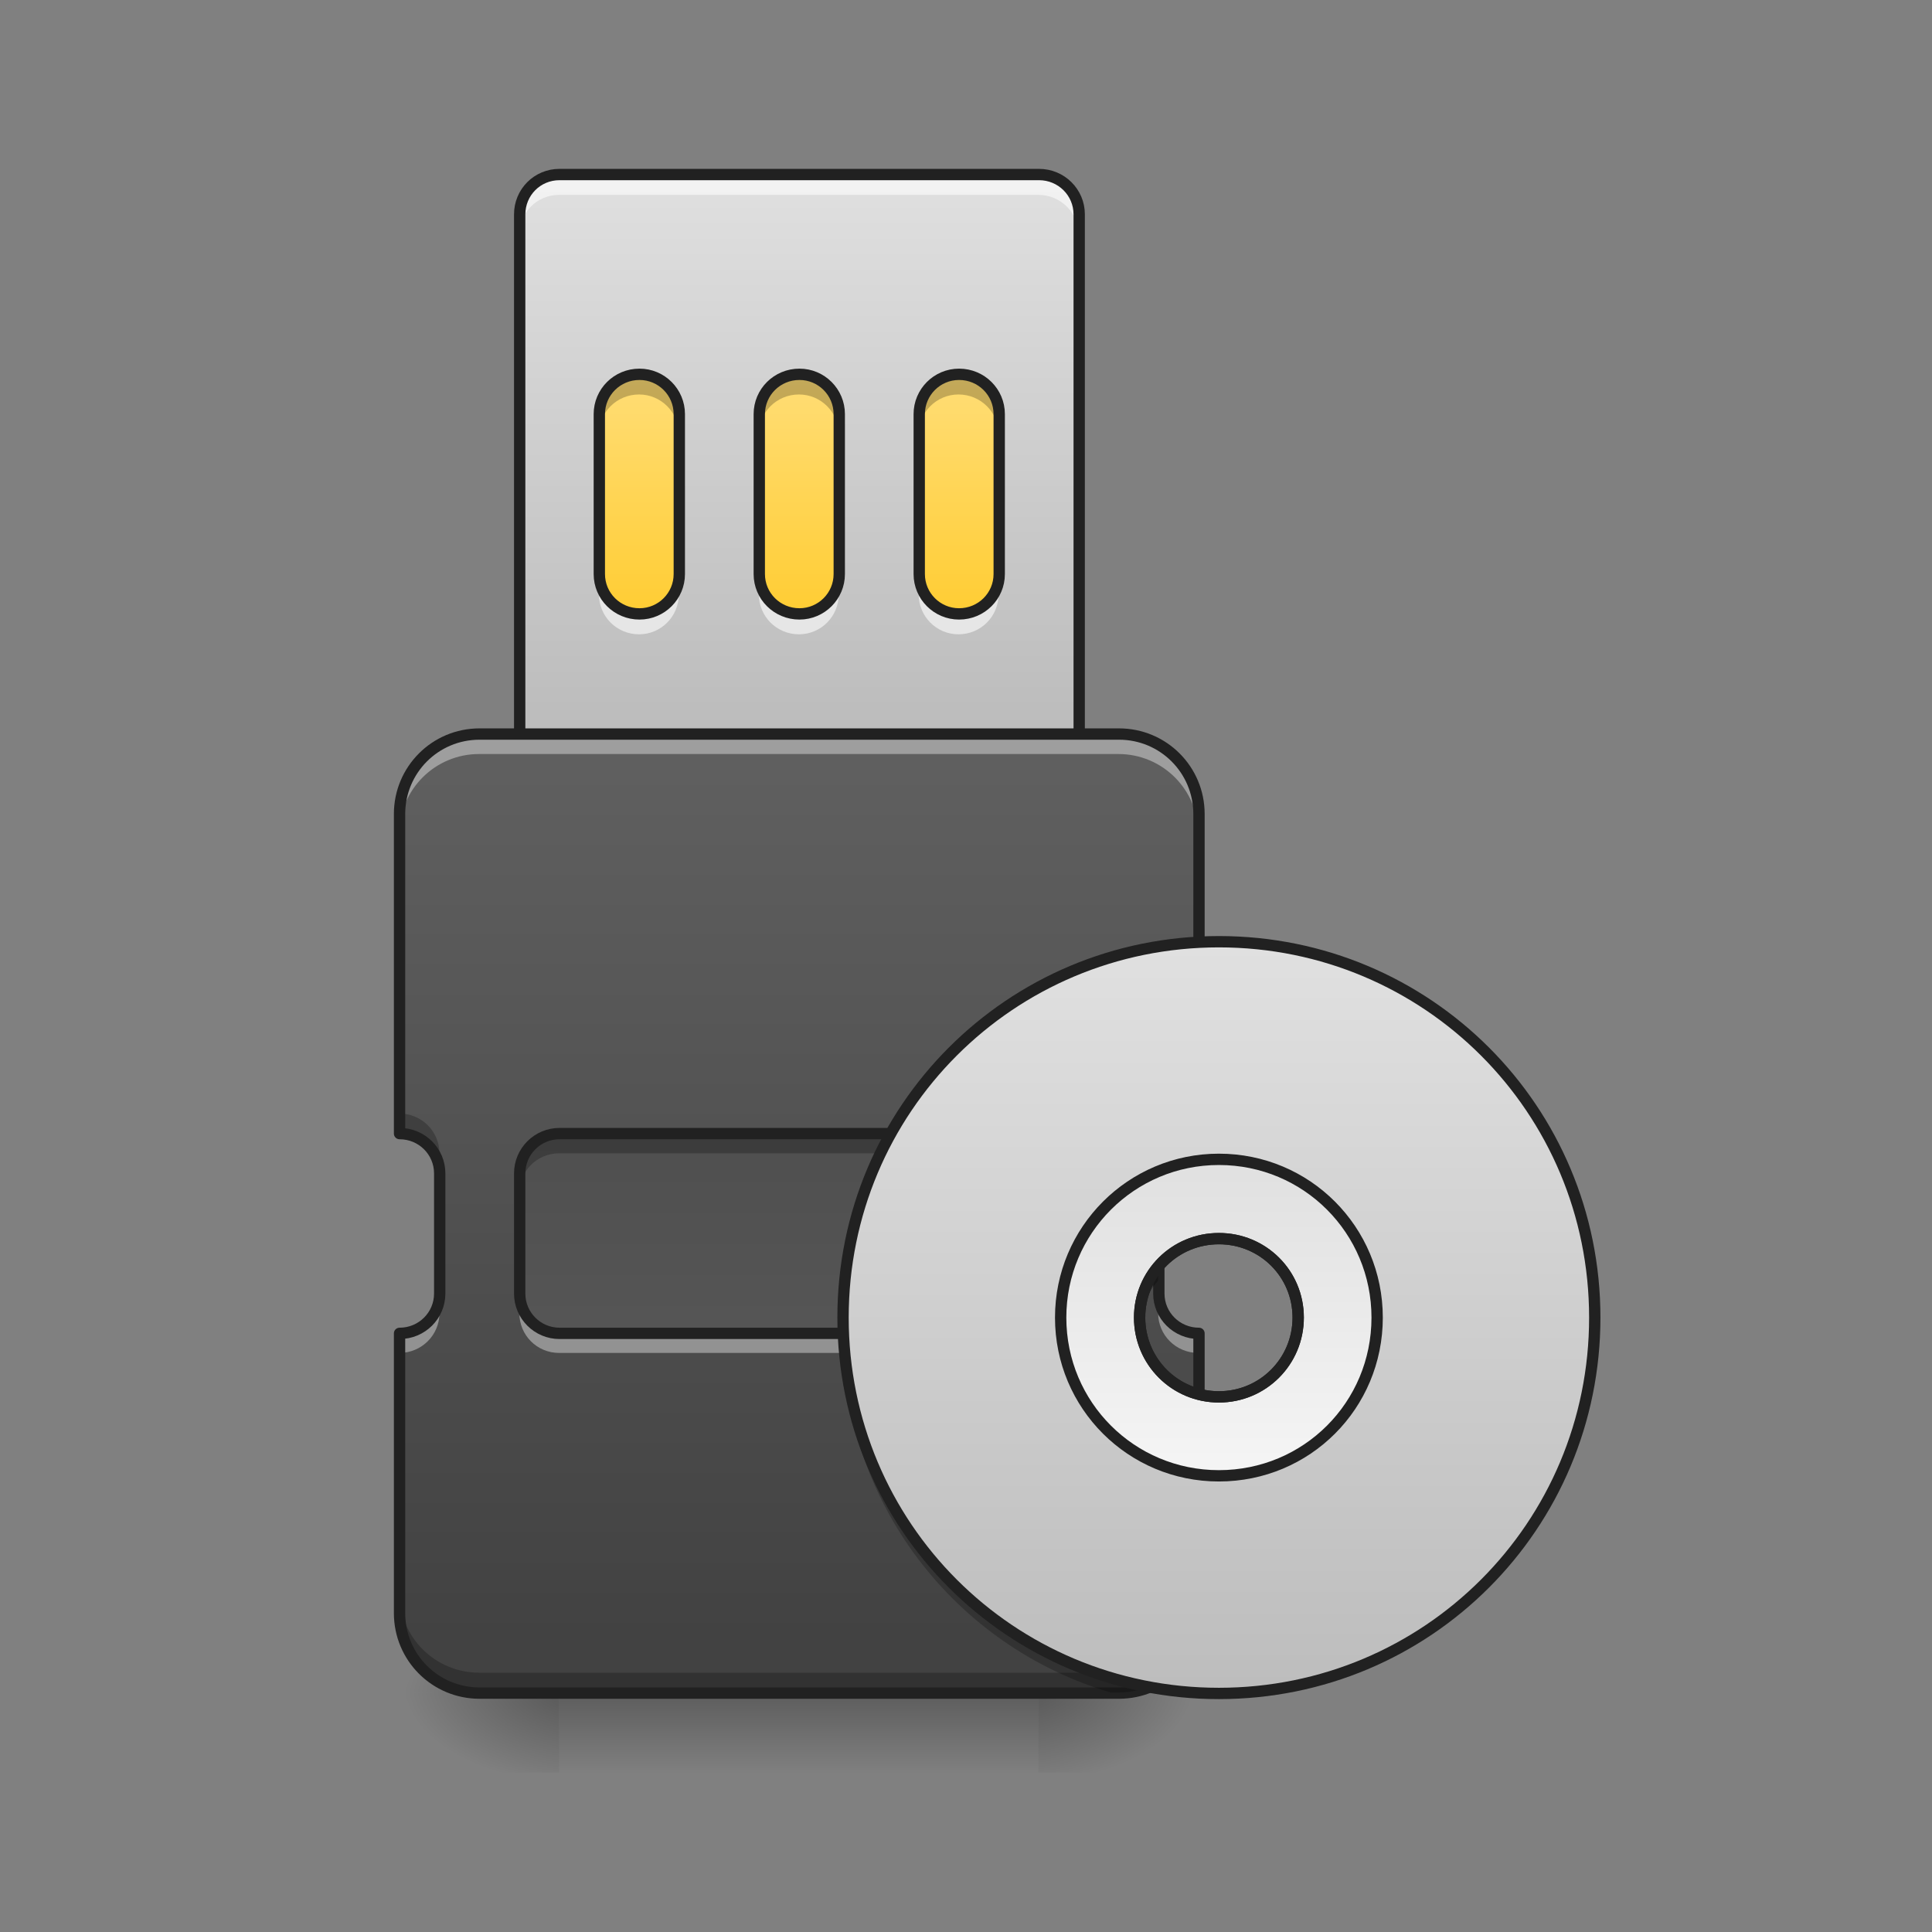 <?xml version="1.0" encoding="UTF-8"?>
<svg xmlns="http://www.w3.org/2000/svg" xmlns:xlink="http://www.w3.org/1999/xlink" width="22pt" height="22pt" viewBox="0 0 22 22" version="1.1">
<rect x="0" y="0" width="22" height="22" fill="#808080" stroke="none"/>
<defs>
<linearGradient id="linear0" gradientUnits="userSpaceOnUse" x1="508" y1="233.5" x2="508" y2="254.667" gradientTransform="matrix(0.043,0,0,0.043,-12.734,9.239)">
<stop offset="0" style="stop-color:rgb(0%,0%,0%);stop-opacity:0.275;"/>
<stop offset="1" style="stop-color:rgb(0%,0%,0%);stop-opacity:0;"/>
</linearGradient>
<radialGradient id="radial0" gradientUnits="userSpaceOnUse" cx="450.909" cy="189.579" fx="450.909" fy="189.579" r="21.167" gradientTransform="matrix(0,-0.054,-0.097,-0,29.927,43.722)">
<stop offset="0" style="stop-color:rgb(0%,0%,0%);stop-opacity:0.314;"/>
<stop offset="0.222" style="stop-color:rgb(0%,0%,0%);stop-opacity:0.275;"/>
<stop offset="1" style="stop-color:rgb(0%,0%,0%);stop-opacity:0;"/>
</radialGradient>
<radialGradient id="radial1" gradientUnits="userSpaceOnUse" cx="450.909" cy="189.579" fx="450.909" fy="189.579" r="21.167" gradientTransform="matrix(-0,0.054,0.097,0,-11.736,-5.175)">
<stop offset="0" style="stop-color:rgb(0%,0%,0%);stop-opacity:0.314;"/>
<stop offset="0.222" style="stop-color:rgb(0%,0%,0%);stop-opacity:0.275;"/>
<stop offset="1" style="stop-color:rgb(0%,0%,0%);stop-opacity:0;"/>
</radialGradient>
<radialGradient id="radial2" gradientUnits="userSpaceOnUse" cx="450.909" cy="189.579" fx="450.909" fy="189.579" r="21.167" gradientTransform="matrix(-0,-0.054,0.097,-0,-11.736,43.722)">
<stop offset="0" style="stop-color:rgb(0%,0%,0%);stop-opacity:0.314;"/>
<stop offset="0.222" style="stop-color:rgb(0%,0%,0%);stop-opacity:0.275;"/>
<stop offset="1" style="stop-color:rgb(0%,0%,0%);stop-opacity:0;"/>
</radialGradient>
<radialGradient id="radial3" gradientUnits="userSpaceOnUse" cx="450.909" cy="189.579" fx="450.909" fy="189.579" r="21.167" gradientTransform="matrix(0,0.054,-0.097,0,29.927,-5.175)">
<stop offset="0" style="stop-color:rgb(0%,0%,0%);stop-opacity:0.314;"/>
<stop offset="0.222" style="stop-color:rgb(0%,0%,0%);stop-opacity:0.275;"/>
<stop offset="1" style="stop-color:rgb(0%,0%,0%);stop-opacity:0;"/>
</radialGradient>
<linearGradient id="linear1" gradientUnits="userSpaceOnUse" x1="254" y1="-41.667" x2="254" y2="-126.333" gradientTransform="matrix(1,0,0,1,-42.333,0)">
<stop offset="0" style="stop-color:rgb(100%,79.216%,15.686%);stop-opacity:1;"/>
<stop offset="1" style="stop-color:rgb(100%,87.843%,50.98%);stop-opacity:1;"/>
</linearGradient>
<linearGradient id="linear2" gradientUnits="userSpaceOnUse" x1="960" y1="735.118" x2="960" y2="175.118" gradientTransform="matrix(0.011,0,0,0.011,-1.819,0)">
<stop offset="0" style="stop-color:rgb(74.118%,74.118%,74.118%);stop-opacity:1;"/>
<stop offset="1" style="stop-color:rgb(87.843%,87.843%,87.843%);stop-opacity:1;"/>
</linearGradient>
<linearGradient id="linear3" gradientUnits="userSpaceOnUse" x1="960" y1="1695.118" x2="960" y2="735.118" gradientTransform="matrix(0.011,0,0,0.011,-1.819,0)">
<stop offset="0" style="stop-color:rgb(25.882%,25.882%,25.882%);stop-opacity:1;"/>
<stop offset="1" style="stop-color:rgb(38.039%,38.039%,38.039%);stop-opacity:1;"/>
</linearGradient>
<linearGradient id="linear4" gradientUnits="userSpaceOnUse" x1="254" y1="-20.5" x2="254" y2="233.5" gradientTransform="matrix(0.043,0,0,0.043,-1.819,9.239)">
<stop offset="0" style="stop-color:rgb(25.882%,25.882%,25.882%);stop-opacity:1;"/>
<stop offset="1" style="stop-color:rgb(38.039%,38.039%,38.039%);stop-opacity:1;"/>
</linearGradient>
<linearGradient id="linear5" gradientUnits="userSpaceOnUse" x1="254" y1="-168.667" x2="254" y2="233.5" gradientTransform="matrix(0.021,0,0,0.021,8.467,14.311)">
<stop offset="0" style="stop-color:rgb(87.843%,87.843%,87.843%);stop-opacity:1;"/>
<stop offset="1" style="stop-color:rgb(74.118%,74.118%,74.118%);stop-opacity:1;"/>
</linearGradient>
<linearGradient id="linear6" gradientUnits="userSpaceOnUse" x1="254" y1="117.083" x2="254" y2="-52.25" gradientTransform="matrix(0.495,0,0,0.495,197.035,118.017)">
<stop offset="0" style="stop-color:rgb(96.078%,96.078%,96.078%);stop-opacity:1;"/>
<stop offset="1" style="stop-color:rgb(87.843%,87.843%,87.843%);stop-opacity:1;"/>
</linearGradient>
</defs>
<g id="surface1">
<path style=" stroke:none;fill-rule:nonzero;fill:url(#linear0);" d="M 6.367 19.273 L 11.824 19.273 L 11.824 20.184 L 6.367 20.184 Z M 6.367 19.273 "/>
<path style=" stroke:none;fill-rule:nonzero;fill:url(#radial0);" d="M 11.824 19.273 L 13.645 19.273 L 13.645 18.363 L 11.824 18.363 Z M 11.824 19.273 "/>
<path style=" stroke:none;fill-rule:nonzero;fill:url(#radial1);" d="M 6.367 19.273 L 4.547 19.273 L 4.547 20.184 L 6.367 20.184 Z M 6.367 19.273 "/>
<path style=" stroke:none;fill-rule:nonzero;fill:url(#radial2);" d="M 6.367 19.273 L 4.547 19.273 L 4.547 18.363 L 6.367 18.363 Z M 6.367 19.273 "/>
<path style=" stroke:none;fill-rule:nonzero;fill:url(#radial3);" d="M 11.824 19.273 L 13.645 19.273 L 13.645 20.184 L 11.824 20.184 Z M 11.824 19.273 "/>
<path style="fill-rule:nonzero;fill:url(#linear1);stroke-width:3;stroke-linecap:square;stroke-linejoin:round;stroke:rgb(12.941%,12.941%,12.941%);stroke-opacity:1;stroke-miterlimit:4;" d="M 158.712 -126.372 L 264.611 -126.372 C 270.429 -126.372 275.156 -121.554 275.156 -115.737 L 275.156 -52.288 C 275.156 -46.38 270.429 -41.653 264.611 -41.653 L 158.712 -41.653 C 152.894 -41.653 148.168 -46.38 148.168 -52.288 L 148.168 -115.737 C 148.168 -121.554 152.894 -126.372 158.712 -126.372 Z M 158.712 -126.372 " transform="matrix(0.043,0,0,0.043,0,9.239)"/>
<path style=" stroke:none;fill-rule:nonzero;fill:url(#linear2);" d="M 6.367 1.992 C 6.113 1.992 5.914 2.195 5.914 2.445 L 5.914 8.359 C 5.914 8.609 6.113 8.812 6.367 8.812 L 11.824 8.812 C 12.078 8.812 12.281 8.609 12.281 8.359 L 12.281 2.445 C 12.281 2.195 12.078 1.992 11.824 1.992 Z M 7.277 4.266 C 7.527 4.266 7.73 4.469 7.73 4.719 L 7.73 6.539 C 7.73 6.789 7.527 6.992 7.277 6.992 C 7.023 6.992 6.82 6.789 6.82 6.539 L 6.82 4.719 C 6.82 4.469 7.023 4.266 7.277 4.266 Z M 9.098 4.266 C 9.348 4.266 9.551 4.469 9.551 4.719 L 9.551 6.539 C 9.551 6.789 9.348 6.992 9.098 6.992 C 8.844 6.992 8.641 6.789 8.641 6.539 L 8.641 4.719 C 8.641 4.469 8.844 4.266 9.098 4.266 Z M 10.914 4.266 C 11.168 4.266 11.371 4.469 11.371 4.719 L 11.371 6.539 C 11.371 6.789 11.168 6.992 10.914 6.992 C 10.664 6.992 10.461 6.789 10.461 6.539 L 10.461 4.719 C 10.461 4.469 10.664 4.266 10.914 4.266 Z M 10.914 4.266 "/>
<path style=" stroke:none;fill-rule:nonzero;fill:rgb(0%,0%,0%);fill-opacity:0.235;" d="M 7.277 4.266 C 7.023 4.266 6.82 4.469 6.82 4.719 L 6.82 4.945 C 6.82 4.695 7.023 4.492 7.277 4.492 C 7.527 4.492 7.73 4.695 7.73 4.945 L 7.73 4.719 C 7.73 4.469 7.527 4.266 7.277 4.266 Z M 9.098 4.266 C 8.844 4.266 8.641 4.469 8.641 4.719 L 8.641 4.945 C 8.641 4.695 8.844 4.492 9.098 4.492 C 9.348 4.492 9.551 4.695 9.551 4.945 L 9.551 4.719 C 9.551 4.469 9.348 4.266 9.098 4.266 Z M 10.914 4.266 C 10.664 4.266 10.461 4.469 10.461 4.719 L 10.461 4.945 C 10.461 4.695 10.664 4.492 10.914 4.492 C 11.168 4.492 11.371 4.695 11.371 4.945 L 11.371 4.719 C 11.371 4.469 11.168 4.266 10.914 4.266 Z M 5.914 8.359 L 5.914 8.586 C 5.914 8.836 6.113 9.039 6.367 9.039 L 11.824 9.039 C 12.078 9.039 12.281 8.836 12.281 8.586 L 12.281 8.359 C 12.281 8.609 12.078 8.812 11.824 8.812 L 6.367 8.812 C 6.113 8.812 5.914 8.609 5.914 8.359 Z M 5.914 8.359 "/>
<path style=" stroke:none;fill-rule:nonzero;fill:rgb(100%,100%,100%);fill-opacity:0.588;" d="M 6.367 1.992 C 6.113 1.992 5.914 2.195 5.914 2.445 L 5.914 2.672 C 5.914 2.422 6.113 2.219 6.367 2.219 L 11.824 2.219 C 12.078 2.219 12.281 2.422 12.281 2.672 L 12.281 2.445 C 12.281 2.195 12.078 1.992 11.824 1.992 Z M 6.82 6.539 L 6.82 6.766 C 6.82 7.02 7.023 7.223 7.277 7.223 C 7.527 7.223 7.73 7.02 7.73 6.766 L 7.73 6.539 C 7.73 6.789 7.527 6.992 7.277 6.992 C 7.023 6.992 6.82 6.789 6.82 6.539 Z M 8.641 6.539 L 8.641 6.766 C 8.641 7.02 8.844 7.223 9.098 7.223 C 9.348 7.223 9.551 7.02 9.551 6.766 L 9.551 6.539 C 9.551 6.789 9.348 6.992 9.098 6.992 C 8.844 6.992 8.641 6.789 8.641 6.539 Z M 10.461 6.539 L 10.461 6.766 C 10.461 7.02 10.664 7.223 10.914 7.223 C 11.168 7.223 11.371 7.02 11.371 6.766 L 11.371 6.539 C 11.371 6.789 11.168 6.992 10.914 6.992 C 10.664 6.992 10.461 6.789 10.461 6.539 Z M 10.461 6.539 "/>
<path style="fill:none;stroke-width:3;stroke-linecap:square;stroke-linejoin:round;stroke:rgb(12.941%,12.941%,12.941%);stroke-opacity:1;stroke-miterlimit:4;" d="M 148.168 -168.641 C 142.259 -168.641 137.623 -163.914 137.623 -158.096 L 137.623 -20.473 C 137.623 -14.655 142.259 -9.929 148.168 -9.929 L 275.156 -9.929 C 281.064 -9.929 285.791 -14.655 285.791 -20.473 L 285.791 -158.096 C 285.791 -163.914 281.064 -168.641 275.156 -168.641 Z M 169.347 -115.737 C 175.165 -115.737 179.892 -111.01 179.892 -105.192 L 179.892 -62.833 C 179.892 -57.015 175.165 -52.288 169.347 -52.288 C 163.439 -52.288 158.712 -57.015 158.712 -62.833 L 158.712 -105.192 C 158.712 -111.01 163.439 -115.737 169.347 -115.737 Z M 211.707 -115.737 C 217.525 -115.737 222.252 -111.01 222.252 -105.192 L 222.252 -62.833 C 222.252 -57.015 217.525 -52.288 211.707 -52.288 C 205.799 -52.288 201.072 -57.015 201.072 -62.833 L 201.072 -105.192 C 201.072 -111.01 205.799 -115.737 211.707 -115.737 Z M 253.976 -115.737 C 259.884 -115.737 264.611 -111.01 264.611 -105.192 L 264.611 -62.833 C 264.611 -57.015 259.884 -52.288 253.976 -52.288 C 248.158 -52.288 243.431 -57.015 243.431 -62.833 L 243.431 -105.192 C 243.431 -111.01 248.158 -115.737 253.976 -115.737 Z M 253.976 -115.737 " transform="matrix(0.043,0,0,0.043,0,9.239)"/>
<path style=" stroke:none;fill-rule:nonzero;fill:url(#linear3);" d="M 5.457 8.359 C 4.953 8.359 4.547 8.766 4.547 9.27 L 4.547 12.906 C 4.801 12.906 5.004 13.109 5.004 13.359 L 5.004 14.727 C 5.004 14.977 4.801 15.18 4.547 15.18 L 4.547 18.363 C 4.547 18.867 4.953 19.273 5.457 19.273 L 12.734 19.273 C 13.238 19.273 13.645 18.867 13.645 18.363 L 13.645 15.18 C 13.391 15.18 13.188 14.977 13.188 14.727 L 13.188 13.359 C 13.188 13.109 13.391 12.906 13.645 12.906 L 13.645 9.27 C 13.645 8.766 13.238 8.359 12.734 8.359 Z M 5.457 8.359 "/>
<path style=" stroke:none;fill-rule:nonzero;fill:rgb(0%,0%,0%);fill-opacity:0.235;" d="M 4.547 12.68 L 4.547 12.906 C 4.801 12.906 5.004 13.109 5.004 13.359 L 5.004 13.133 C 5.004 12.883 4.801 12.68 4.547 12.68 Z M 13.645 12.68 C 13.391 12.68 13.188 12.883 13.188 13.133 L 13.188 13.359 C 13.188 13.109 13.391 12.906 13.645 12.906 Z M 4.547 18.137 L 4.547 18.363 C 4.547 18.867 4.953 19.273 5.457 19.273 L 12.734 19.273 C 13.238 19.273 13.645 18.867 13.645 18.363 L 13.645 18.137 C 13.645 18.641 13.238 19.047 12.734 19.047 L 5.457 19.047 C 4.953 19.047 4.547 18.641 4.547 18.137 Z M 4.547 18.137 "/>
<path style=" stroke:none;fill-rule:nonzero;fill:rgb(100%,100%,100%);fill-opacity:0.392;" d="M 5.457 8.359 C 4.953 8.359 4.547 8.766 4.547 9.27 L 4.547 9.496 C 4.547 8.992 4.953 8.586 5.457 8.586 L 12.734 8.586 C 13.238 8.586 13.645 8.992 13.645 9.496 L 13.645 9.27 C 13.645 8.766 13.238 8.359 12.734 8.359 Z M 5.004 14.727 C 5.004 14.977 4.801 15.18 4.547 15.18 L 4.547 15.406 C 4.801 15.406 5.004 15.203 5.004 14.953 Z M 13.188 14.727 L 13.188 14.953 C 13.188 15.203 13.391 15.406 13.645 15.406 L 13.645 15.18 C 13.391 15.18 13.188 14.977 13.188 14.727 Z M 13.188 14.727 "/>
<path style="fill:none;stroke-width:3;stroke-linecap:square;stroke-linejoin:round;stroke:rgb(12.941%,12.941%,12.941%);stroke-opacity:1;stroke-miterlimit:4;" d="M 126.988 -20.473 C 115.262 -20.473 105.808 -11.019 105.808 0.707 L 105.808 85.335 C 111.717 85.335 116.443 90.062 116.443 95.879 L 116.443 127.695 C 116.443 133.512 111.717 138.239 105.808 138.239 L 105.808 212.323 C 105.808 224.049 115.262 233.503 126.988 233.503 L 296.335 233.503 C 308.061 233.503 317.515 224.049 317.515 212.323 L 317.515 138.239 C 311.607 138.239 306.88 133.512 306.88 127.695 L 306.88 95.879 C 306.88 90.062 311.607 85.335 317.515 85.335 L 317.515 0.707 C 317.515 -11.019 308.061 -20.473 296.335 -20.473 Z M 126.988 -20.473 " transform="matrix(0.043,0,0,0.043,0,9.239)"/>
<path style=" stroke:none;fill-rule:nonzero;fill:url(#linear4);" d="M 6.367 12.906 L 11.824 12.906 C 12.074 12.906 12.281 13.109 12.281 13.359 L 12.281 14.727 C 12.281 14.977 12.074 15.18 11.824 15.18 L 6.367 15.18 C 6.117 15.18 5.914 14.977 5.914 14.727 L 5.914 13.359 C 5.914 13.109 6.117 12.906 6.367 12.906 Z M 6.367 12.906 "/>
<path style=" stroke:none;fill-rule:nonzero;fill:rgb(0%,0%,0%);fill-opacity:0.235;" d="M 6.367 12.906 C 6.113 12.906 5.914 13.109 5.914 13.359 L 5.914 13.59 C 5.914 13.336 6.113 13.133 6.367 13.133 L 11.824 13.133 C 12.078 13.133 12.281 13.336 12.281 13.59 L 12.281 13.359 C 12.281 13.109 12.078 12.906 11.824 12.906 Z M 6.367 12.906 "/>
<path style=" stroke:none;fill-rule:nonzero;fill:rgb(100%,100%,100%);fill-opacity:0.392;" d="M 6.367 15.406 C 6.113 15.406 5.914 15.203 5.914 14.953 L 5.914 14.727 C 5.914 14.977 6.113 15.18 6.367 15.18 L 11.824 15.18 C 12.078 15.18 12.281 14.977 12.281 14.727 L 12.281 14.953 C 12.281 15.203 12.078 15.406 11.824 15.406 Z M 6.367 15.406 "/>
<path style="fill:none;stroke-width:3;stroke-linecap:square;stroke-linejoin:round;stroke:rgb(12.941%,12.941%,12.941%);stroke-opacity:1;stroke-miterlimit:4;" d="M 148.168 85.335 L 275.156 85.335 C 280.973 85.335 285.791 90.062 285.791 95.879 L 285.791 127.695 C 285.791 133.512 280.973 138.239 275.156 138.239 L 148.168 138.239 C 142.35 138.239 137.623 133.512 137.623 127.695 L 137.623 95.879 C 137.623 90.062 142.35 85.335 148.168 85.335 Z M 148.168 85.335 " transform="matrix(0.043,0,0,0.043,0,9.239)"/>
<path style=" stroke:none;fill-rule:nonzero;fill:url(#linear5);" d="M 13.871 10.723 C 11.5 10.723 9.594 12.629 9.594 15 C 9.594 17.371 11.5 19.277 13.871 19.277 C 16.242 19.277 18.148 17.371 18.148 15 C 18.148 12.629 16.242 10.723 13.871 10.723 Z M 13.871 14.102 C 14.371 14.102 14.773 14.5 14.773 15 C 14.773 15.5 14.371 15.902 13.871 15.902 C 13.371 15.902 12.969 15.5 12.969 15 C 12.969 14.5 13.371 14.102 13.871 14.102 Z M 13.871 14.102 "/>
<path style="fill-rule:nonzero;fill:url(#linear6);stroke-width:3;stroke-linecap:round;stroke-linejoin:miter;stroke:rgb(12.941%,12.941%,12.941%);stroke-opacity:1;stroke-miterlimit:4;" d="M 322.787 92.152 C 299.608 92.152 280.882 110.878 280.882 134.058 C 280.882 157.328 299.608 175.963 322.787 175.963 C 346.058 175.963 364.692 157.328 364.692 134.058 C 364.692 110.878 346.058 92.152 322.787 92.152 Z M 322.787 113.15 C 334.423 113.15 343.785 122.422 343.785 134.058 C 343.785 145.693 334.423 155.056 322.787 155.056 C 311.152 155.056 301.789 145.693 301.789 134.058 C 301.789 122.422 311.152 113.15 322.787 113.15 Z M 322.787 113.15 " transform="matrix(0.043,0,0,0.043,0,9.239)"/>
<path style=" stroke:none;fill-rule:nonzero;fill:rgb(0%,0%,0%);fill-opacity:0.235;" d="M 13.188 14.355 C 13.055 14.512 12.969 14.719 12.969 14.945 C 12.969 14.98 12.973 15.02 12.977 15.059 C 13 14.875 13.074 14.711 13.188 14.582 Z M 9.594 15.059 C 9.594 15.094 9.594 15.133 9.594 15.172 C 9.594 17.117 10.879 18.75 12.648 19.273 L 12.734 19.273 C 12.891 19.273 13.039 19.234 13.168 19.164 C 11.172 18.836 9.648 17.137 9.594 15.059 Z M 9.594 15.059 "/>
<path style="fill:none;stroke-width:3;stroke-linecap:round;stroke-linejoin:miter;stroke:rgb(12.941%,12.941%,12.941%);stroke-opacity:1;stroke-miterlimit:4;" d="M 322.787 34.522 C 267.611 34.522 223.251 78.881 223.251 134.058 C 223.251 189.234 267.611 233.594 322.787 233.594 C 377.964 233.594 422.323 189.234 422.323 134.058 C 422.323 78.881 377.964 34.522 322.787 34.522 Z M 322.787 113.15 C 334.423 113.15 343.785 122.422 343.785 134.058 C 343.785 145.693 334.423 155.056 322.787 155.056 C 311.152 155.056 301.789 145.693 301.789 134.058 C 301.789 122.422 311.152 113.15 322.787 113.15 Z M 322.787 113.15 " transform="matrix(0.043,0,0,0.043,0,9.239)"/>
</g>
</svg>
